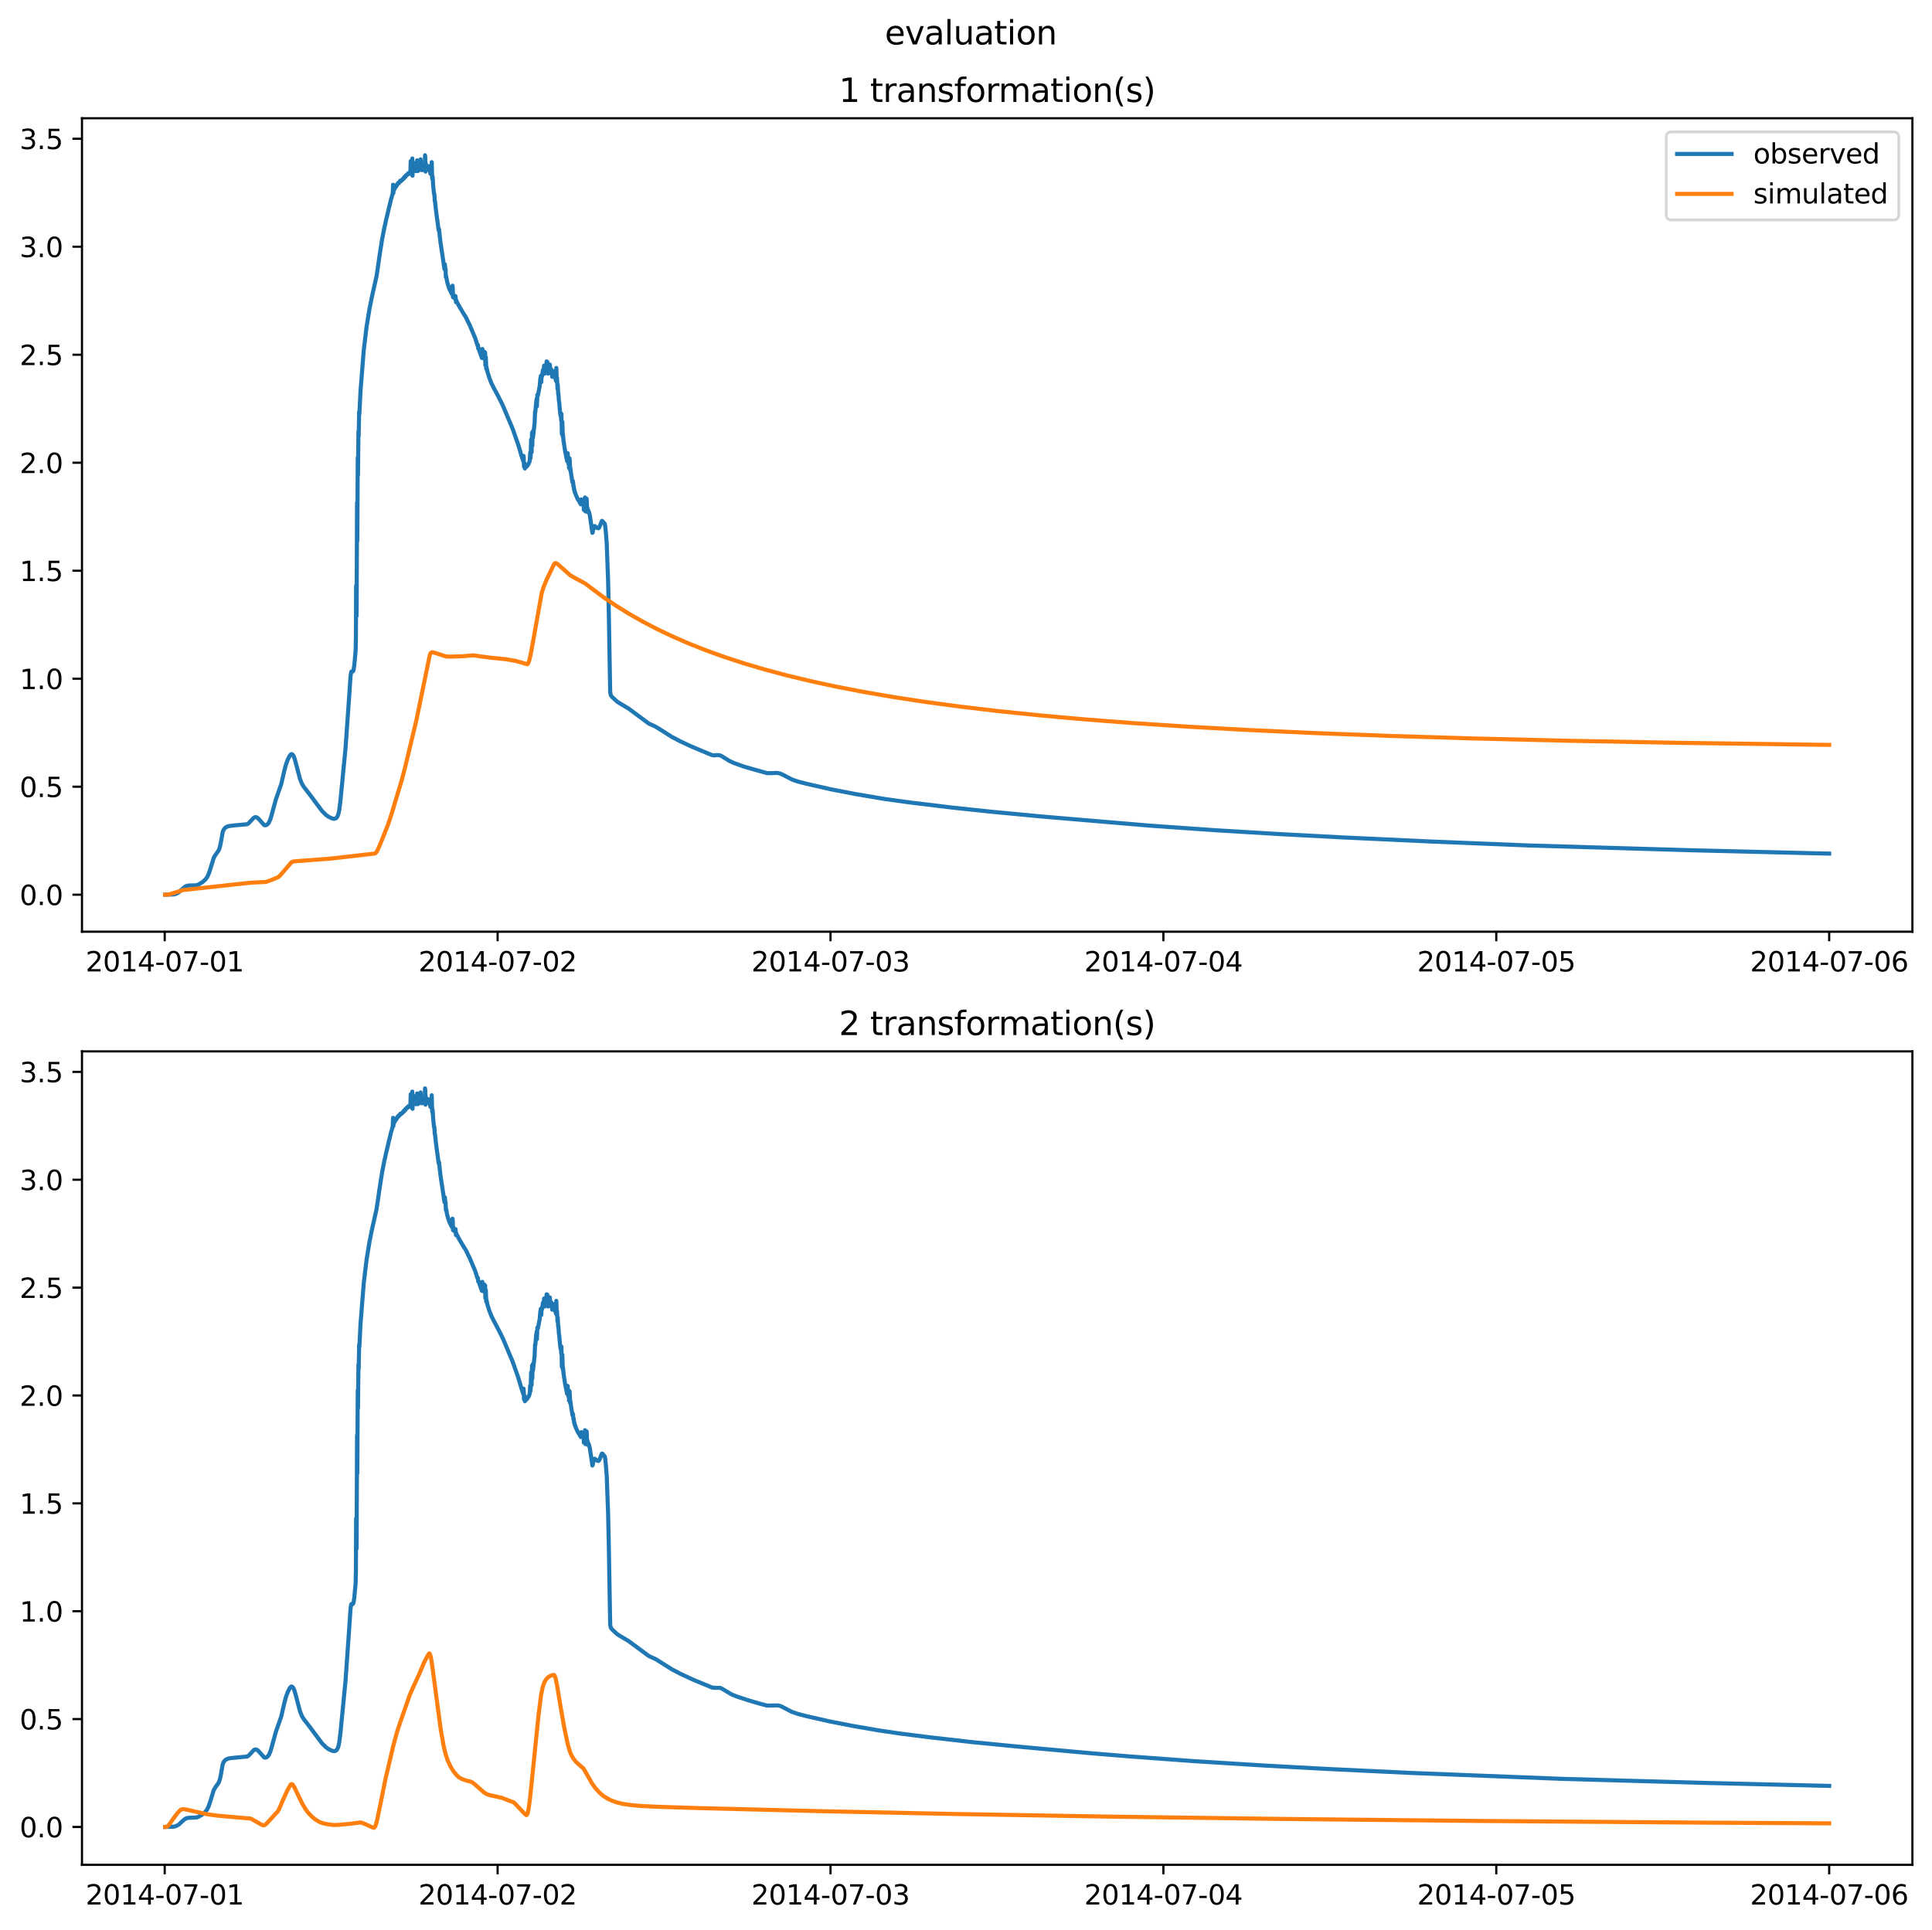 <?xml version="1.0" encoding="utf-8" standalone="no"?>
<!DOCTYPE svg PUBLIC "-//W3C//DTD SVG 1.1//EN"
  "http://www.w3.org/Graphics/SVG/1.1/DTD/svg11.dtd">
<svg xmlns:xlink="http://www.w3.org/1999/xlink" width="709.427pt" height="708.798pt" viewBox="0 0 709.427 708.798" xmlns="http://www.w3.org/2000/svg" version="1.1">
 <defs>
  <style type="text/css">*{stroke-linejoin: round; stroke-linecap: butt}</style>
 </defs>
 <g id="figure_1">
  <g id="patch_1">
   <path d="M 0 708.798 
L 709.427 708.798 
L 709.427 0 
L 0 0 
z
" style="fill: #ffffff"/>
  </g>
  <g id="axes_1">
   <g id="patch_2">
    <path d="M 30.103 342.2 
L 702.227 342.2 
L 702.227 43.44 
L 30.103 43.44 
z
" style="fill: #ffffff"/>
   </g>
   <g id="matplotlib.axis_1">
    <g id="xtick_1">
     <g id="line2d_1">
      <defs>
       <path id="me3ba4ab0ac" d="M 0 0 
L 0 3.5 
" style="stroke: #000000; stroke-width: 0.8"/>
      </defs>
      <g>
       <use xlink:href="#me3ba4ab0ac" x="60.484" y="342.2" style="stroke: #000000; stroke-width: 0.8"/>
      </g>
     </g>
     <g id="text_1">
      <!-- 2014-07-01 -->
      <g transform="translate(31.427 356.798) scale(0.1 -0.1)">
       <defs>
        <path id="DejaVuSans-32" d="M 1228 531 
L 3431 531 
L 3431 0 
L 469 0 
L 469 531 
Q 828 903 1448 1529 
Q 2069 2156 2228 2338 
Q 2531 2678 2651 2914 
Q 2772 3150 2772 3378 
Q 2772 3750 2511 3984 
Q 2250 4219 1831 4219 
Q 1534 4219 1204 4116 
Q 875 4013 500 3803 
L 500 4441 
Q 881 4594 1212 4672 
Q 1544 4750 1819 4750 
Q 2544 4750 2975 4387 
Q 3406 4025 3406 3419 
Q 3406 3131 3298 2873 
Q 3191 2616 2906 2266 
Q 2828 2175 2409 1742 
Q 1991 1309 1228 531 
z
" transform="scale(0.016)"/>
        <path id="DejaVuSans-30" d="M 2034 4250 
Q 1547 4250 1301 3770 
Q 1056 3291 1056 2328 
Q 1056 1369 1301 889 
Q 1547 409 2034 409 
Q 2525 409 2770 889 
Q 3016 1369 3016 2328 
Q 3016 3291 2770 3770 
Q 2525 4250 2034 4250 
z
M 2034 4750 
Q 2819 4750 3233 4129 
Q 3647 3509 3647 2328 
Q 3647 1150 3233 529 
Q 2819 -91 2034 -91 
Q 1250 -91 836 529 
Q 422 1150 422 2328 
Q 422 3509 836 4129 
Q 1250 4750 2034 4750 
z
" transform="scale(0.016)"/>
        <path id="DejaVuSans-31" d="M 794 531 
L 1825 531 
L 1825 4091 
L 703 3866 
L 703 4441 
L 1819 4666 
L 2450 4666 
L 2450 531 
L 3481 531 
L 3481 0 
L 794 0 
L 794 531 
z
" transform="scale(0.016)"/>
        <path id="DejaVuSans-34" d="M 2419 4116 
L 825 1625 
L 2419 1625 
L 2419 4116 
z
M 2253 4666 
L 3047 4666 
L 3047 1625 
L 3713 1625 
L 3713 1100 
L 3047 1100 
L 3047 0 
L 2419 0 
L 2419 1100 
L 313 1100 
L 313 1709 
L 2253 4666 
z
" transform="scale(0.016)"/>
        <path id="DejaVuSans-2d" d="M 313 2009 
L 1997 2009 
L 1997 1497 
L 313 1497 
L 313 2009 
z
" transform="scale(0.016)"/>
        <path id="DejaVuSans-37" d="M 525 4666 
L 3525 4666 
L 3525 4397 
L 1831 0 
L 1172 0 
L 2766 4134 
L 525 4134 
L 525 4666 
z
" transform="scale(0.016)"/>
       </defs>
       <use xlink:href="#DejaVuSans-32"/>
       <use xlink:href="#DejaVuSans-30" x="63.623"/>
       <use xlink:href="#DejaVuSans-31" x="127.246"/>
       <use xlink:href="#DejaVuSans-34" x="190.869"/>
       <use xlink:href="#DejaVuSans-2d" x="254.492"/>
       <use xlink:href="#DejaVuSans-30" x="290.576"/>
       <use xlink:href="#DejaVuSans-37" x="354.199"/>
       <use xlink:href="#DejaVuSans-2d" x="417.822"/>
       <use xlink:href="#DejaVuSans-30" x="453.906"/>
       <use xlink:href="#DejaVuSans-31" x="517.529"/>
      </g>
     </g>
    </g>
    <g id="xtick_2">
     <g id="line2d_2">
      <g>
       <use xlink:href="#me3ba4ab0ac" x="182.723" y="342.2" style="stroke: #000000; stroke-width: 0.8"/>
      </g>
     </g>
     <g id="text_2">
      <!-- 2014-07-02 -->
      <g transform="translate(153.665 356.798) scale(0.1 -0.1)">
       <use xlink:href="#DejaVuSans-32"/>
       <use xlink:href="#DejaVuSans-30" x="63.623"/>
       <use xlink:href="#DejaVuSans-31" x="127.246"/>
       <use xlink:href="#DejaVuSans-34" x="190.869"/>
       <use xlink:href="#DejaVuSans-2d" x="254.492"/>
       <use xlink:href="#DejaVuSans-30" x="290.576"/>
       <use xlink:href="#DejaVuSans-37" x="354.199"/>
       <use xlink:href="#DejaVuSans-2d" x="417.822"/>
       <use xlink:href="#DejaVuSans-30" x="453.906"/>
       <use xlink:href="#DejaVuSans-32" x="517.529"/>
      </g>
     </g>
    </g>
    <g id="xtick_3">
     <g id="line2d_3">
      <g>
       <use xlink:href="#me3ba4ab0ac" x="304.961" y="342.2" style="stroke: #000000; stroke-width: 0.8"/>
      </g>
     </g>
     <g id="text_3">
      <!-- 2014-07-03 -->
      <g transform="translate(275.903 356.798) scale(0.1 -0.1)">
       <defs>
        <path id="DejaVuSans-33" d="M 2597 2516 
Q 3050 2419 3304 2112 
Q 3559 1806 3559 1356 
Q 3559 666 3084 287 
Q 2609 -91 1734 -91 
Q 1441 -91 1130 -33 
Q 819 25 488 141 
L 488 750 
Q 750 597 1062 519 
Q 1375 441 1716 441 
Q 2309 441 2620 675 
Q 2931 909 2931 1356 
Q 2931 1769 2642 2001 
Q 2353 2234 1838 2234 
L 1294 2234 
L 1294 2753 
L 1863 2753 
Q 2328 2753 2575 2939 
Q 2822 3125 2822 3475 
Q 2822 3834 2567 4026 
Q 2313 4219 1838 4219 
Q 1578 4219 1281 4162 
Q 984 4106 628 3988 
L 628 4550 
Q 988 4650 1302 4700 
Q 1616 4750 1894 4750 
Q 2613 4750 3031 4423 
Q 3450 4097 3450 3541 
Q 3450 3153 3228 2886 
Q 3006 2619 2597 2516 
z
" transform="scale(0.016)"/>
       </defs>
       <use xlink:href="#DejaVuSans-32"/>
       <use xlink:href="#DejaVuSans-30" x="63.623"/>
       <use xlink:href="#DejaVuSans-31" x="127.246"/>
       <use xlink:href="#DejaVuSans-34" x="190.869"/>
       <use xlink:href="#DejaVuSans-2d" x="254.492"/>
       <use xlink:href="#DejaVuSans-30" x="290.576"/>
       <use xlink:href="#DejaVuSans-37" x="354.199"/>
       <use xlink:href="#DejaVuSans-2d" x="417.822"/>
       <use xlink:href="#DejaVuSans-30" x="453.906"/>
       <use xlink:href="#DejaVuSans-33" x="517.529"/>
      </g>
     </g>
    </g>
    <g id="xtick_4">
     <g id="line2d_4">
      <g>
       <use xlink:href="#me3ba4ab0ac" x="427.199" y="342.2" style="stroke: #000000; stroke-width: 0.8"/>
      </g>
     </g>
     <g id="text_4">
      <!-- 2014-07-04 -->
      <g transform="translate(398.141 356.798) scale(0.1 -0.1)">
       <use xlink:href="#DejaVuSans-32"/>
       <use xlink:href="#DejaVuSans-30" x="63.623"/>
       <use xlink:href="#DejaVuSans-31" x="127.246"/>
       <use xlink:href="#DejaVuSans-34" x="190.869"/>
       <use xlink:href="#DejaVuSans-2d" x="254.492"/>
       <use xlink:href="#DejaVuSans-30" x="290.576"/>
       <use xlink:href="#DejaVuSans-37" x="354.199"/>
       <use xlink:href="#DejaVuSans-2d" x="417.822"/>
       <use xlink:href="#DejaVuSans-30" x="453.906"/>
       <use xlink:href="#DejaVuSans-34" x="517.529"/>
      </g>
     </g>
    </g>
    <g id="xtick_5">
     <g id="line2d_5">
      <g>
       <use xlink:href="#me3ba4ab0ac" x="549.437" y="342.2" style="stroke: #000000; stroke-width: 0.8"/>
      </g>
     </g>
     <g id="text_5">
      <!-- 2014-07-05 -->
      <g transform="translate(520.38 356.798) scale(0.1 -0.1)">
       <defs>
        <path id="DejaVuSans-35" d="M 691 4666 
L 3169 4666 
L 3169 4134 
L 1269 4134 
L 1269 2991 
Q 1406 3038 1543 3061 
Q 1681 3084 1819 3084 
Q 2600 3084 3056 2656 
Q 3513 2228 3513 1497 
Q 3513 744 3044 326 
Q 2575 -91 1722 -91 
Q 1428 -91 1123 -41 
Q 819 9 494 109 
L 494 744 
Q 775 591 1075 516 
Q 1375 441 1709 441 
Q 2250 441 2565 725 
Q 2881 1009 2881 1497 
Q 2881 1984 2565 2268 
Q 2250 2553 1709 2553 
Q 1456 2553 1204 2497 
Q 953 2441 691 2322 
L 691 4666 
z
" transform="scale(0.016)"/>
       </defs>
       <use xlink:href="#DejaVuSans-32"/>
       <use xlink:href="#DejaVuSans-30" x="63.623"/>
       <use xlink:href="#DejaVuSans-31" x="127.246"/>
       <use xlink:href="#DejaVuSans-34" x="190.869"/>
       <use xlink:href="#DejaVuSans-2d" x="254.492"/>
       <use xlink:href="#DejaVuSans-30" x="290.576"/>
       <use xlink:href="#DejaVuSans-37" x="354.199"/>
       <use xlink:href="#DejaVuSans-2d" x="417.822"/>
       <use xlink:href="#DejaVuSans-30" x="453.906"/>
       <use xlink:href="#DejaVuSans-35" x="517.529"/>
      </g>
     </g>
    </g>
    <g id="xtick_6">
     <g id="line2d_6">
      <g>
       <use xlink:href="#me3ba4ab0ac" x="671.676" y="342.2" style="stroke: #000000; stroke-width: 0.8"/>
      </g>
     </g>
     <g id="text_6">
      <!-- 2014-07-06 -->
      <g transform="translate(642.618 356.798) scale(0.1 -0.1)">
       <defs>
        <path id="DejaVuSans-36" d="M 2113 2584 
Q 1688 2584 1439 2293 
Q 1191 2003 1191 1497 
Q 1191 994 1439 701 
Q 1688 409 2113 409 
Q 2538 409 2786 701 
Q 3034 994 3034 1497 
Q 3034 2003 2786 2293 
Q 2538 2584 2113 2584 
z
M 3366 4563 
L 3366 3988 
Q 3128 4100 2886 4159 
Q 2644 4219 2406 4219 
Q 1781 4219 1451 3797 
Q 1122 3375 1075 2522 
Q 1259 2794 1537 2939 
Q 1816 3084 2150 3084 
Q 2853 3084 3261 2657 
Q 3669 2231 3669 1497 
Q 3669 778 3244 343 
Q 2819 -91 2113 -91 
Q 1303 -91 875 529 
Q 447 1150 447 2328 
Q 447 3434 972 4092 
Q 1497 4750 2381 4750 
Q 2619 4750 2861 4703 
Q 3103 4656 3366 4563 
z
" transform="scale(0.016)"/>
       </defs>
       <use xlink:href="#DejaVuSans-32"/>
       <use xlink:href="#DejaVuSans-30" x="63.623"/>
       <use xlink:href="#DejaVuSans-31" x="127.246"/>
       <use xlink:href="#DejaVuSans-34" x="190.869"/>
       <use xlink:href="#DejaVuSans-2d" x="254.492"/>
       <use xlink:href="#DejaVuSans-30" x="290.576"/>
       <use xlink:href="#DejaVuSans-37" x="354.199"/>
       <use xlink:href="#DejaVuSans-2d" x="417.822"/>
       <use xlink:href="#DejaVuSans-30" x="453.906"/>
       <use xlink:href="#DejaVuSans-36" x="517.529"/>
      </g>
     </g>
    </g>
   </g>
   <g id="matplotlib.axis_2">
    <g id="ytick_1">
     <g id="line2d_7">
      <defs>
       <path id="m8e09a7ca0f" d="M 0 0 
L -3.5 0 
" style="stroke: #000000; stroke-width: 0.8"/>
      </defs>
      <g>
       <use xlink:href="#m8e09a7ca0f" x="30.103" y="328.612" style="stroke: #000000; stroke-width: 0.8"/>
      </g>
     </g>
     <g id="text_7">
      <!-- 0.0 -->
      <g transform="translate(7.2 332.411) scale(0.1 -0.1)">
       <defs>
        <path id="DejaVuSans-2e" d="M 684 794 
L 1344 794 
L 1344 0 
L 684 0 
L 684 794 
z
" transform="scale(0.016)"/>
       </defs>
       <use xlink:href="#DejaVuSans-30"/>
       <use xlink:href="#DejaVuSans-2e" x="63.623"/>
       <use xlink:href="#DejaVuSans-30" x="95.41"/>
      </g>
     </g>
    </g>
    <g id="ytick_2">
     <g id="line2d_8">
      <g>
       <use xlink:href="#m8e09a7ca0f" x="30.103" y="288.947" style="stroke: #000000; stroke-width: 0.8"/>
      </g>
     </g>
     <g id="text_8">
      <!-- 0.5 -->
      <g transform="translate(7.2 292.746) scale(0.1 -0.1)">
       <use xlink:href="#DejaVuSans-30"/>
       <use xlink:href="#DejaVuSans-2e" x="63.623"/>
       <use xlink:href="#DejaVuSans-35" x="95.41"/>
      </g>
     </g>
    </g>
    <g id="ytick_3">
     <g id="line2d_9">
      <g>
       <use xlink:href="#m8e09a7ca0f" x="30.103" y="249.282" style="stroke: #000000; stroke-width: 0.8"/>
      </g>
     </g>
     <g id="text_9">
      <!-- 1.0 -->
      <g transform="translate(7.2 253.081) scale(0.1 -0.1)">
       <use xlink:href="#DejaVuSans-31"/>
       <use xlink:href="#DejaVuSans-2e" x="63.623"/>
       <use xlink:href="#DejaVuSans-30" x="95.41"/>
      </g>
     </g>
    </g>
    <g id="ytick_4">
     <g id="line2d_10">
      <g>
       <use xlink:href="#m8e09a7ca0f" x="30.103" y="209.617" style="stroke: #000000; stroke-width: 0.8"/>
      </g>
     </g>
     <g id="text_10">
      <!-- 1.5 -->
      <g transform="translate(7.2 213.417) scale(0.1 -0.1)">
       <use xlink:href="#DejaVuSans-31"/>
       <use xlink:href="#DejaVuSans-2e" x="63.623"/>
       <use xlink:href="#DejaVuSans-35" x="95.41"/>
      </g>
     </g>
    </g>
    <g id="ytick_5">
     <g id="line2d_11">
      <g>
       <use xlink:href="#m8e09a7ca0f" x="30.103" y="169.952" style="stroke: #000000; stroke-width: 0.8"/>
      </g>
     </g>
     <g id="text_11">
      <!-- 2.0 -->
      <g transform="translate(7.2 173.752) scale(0.1 -0.1)">
       <use xlink:href="#DejaVuSans-32"/>
       <use xlink:href="#DejaVuSans-2e" x="63.623"/>
       <use xlink:href="#DejaVuSans-30" x="95.41"/>
      </g>
     </g>
    </g>
    <g id="ytick_6">
     <g id="line2d_12">
      <g>
       <use xlink:href="#m8e09a7ca0f" x="30.103" y="130.288" style="stroke: #000000; stroke-width: 0.8"/>
      </g>
     </g>
     <g id="text_12">
      <!-- 2.5 -->
      <g transform="translate(7.2 134.087) scale(0.1 -0.1)">
       <use xlink:href="#DejaVuSans-32"/>
       <use xlink:href="#DejaVuSans-2e" x="63.623"/>
       <use xlink:href="#DejaVuSans-35" x="95.41"/>
      </g>
     </g>
    </g>
    <g id="ytick_7">
     <g id="line2d_13">
      <g>
       <use xlink:href="#m8e09a7ca0f" x="30.103" y="90.623" style="stroke: #000000; stroke-width: 0.8"/>
      </g>
     </g>
     <g id="text_13">
      <!-- 3.0 -->
      <g transform="translate(7.2 94.422) scale(0.1 -0.1)">
       <use xlink:href="#DejaVuSans-33"/>
       <use xlink:href="#DejaVuSans-2e" x="63.623"/>
       <use xlink:href="#DejaVuSans-30" x="95.41"/>
      </g>
     </g>
    </g>
    <g id="ytick_8">
     <g id="line2d_14">
      <g>
       <use xlink:href="#m8e09a7ca0f" x="30.103" y="50.958" style="stroke: #000000; stroke-width: 0.8"/>
      </g>
     </g>
     <g id="text_14">
      <!-- 3.5 -->
      <g transform="translate(7.2 54.757) scale(0.1 -0.1)">
       <use xlink:href="#DejaVuSans-33"/>
       <use xlink:href="#DejaVuSans-2e" x="63.623"/>
       <use xlink:href="#DejaVuSans-35" x="95.41"/>
      </g>
     </g>
    </g>
   </g>
   <g id="line2d_15">
    <path d="M 60.654 328.612 
L 63.795 328.51 
L 64.729 328.255 
L 65.663 327.719 
L 66.936 326.527 
L 68.039 325.597 
L 68.719 325.327 
L 69.567 325.236 
L 72.199 325.128 
L 73.133 324.746 
L 74.321 324.003 
L 75.34 323.119 
L 76.019 322.23 
L 76.613 321.008 
L 77.207 319.238 
L 78.481 315.093 
L 79.075 314.052 
L 80.348 312.258 
L 80.773 310.972 
L 81.197 308.881 
L 81.791 305.531 
L 82.216 304.596 
L 82.725 304.011 
L 83.319 303.64 
L 84.253 303.365 
L 85.951 303.168 
L 90.789 302.717 
L 91.384 302.29 
L 92.232 301.364 
L 93.251 300.289 
L 93.76 300.108 
L 94.185 300.177 
L 94.694 300.49 
L 95.373 301.202 
L 96.986 303.03 
L 97.411 303.147 
L 97.835 303.029 
L 98.344 302.628 
L 98.684 302.199 
L 99.278 300.887 
L 99.703 299.461 
L 101.315 293.573 
L 103.268 288.006 
L 104.286 283.552 
L 104.966 280.917 
L 105.645 279.043 
L 106.409 277.536 
L 106.833 277.019 
L 107.088 276.964 
L 107.427 277.146 
L 107.767 277.597 
L 108.191 278.648 
L 108.786 280.863 
L 110.144 286.036 
L 110.823 287.747 
L 111.502 288.923 
L 112.69 290.441 
L 114.388 292.676 
L 118.208 297.818 
L 119.651 299.265 
L 120.67 299.995 
L 121.943 300.598 
L 122.622 300.733 
L 123.132 300.649 
L 123.556 300.372 
L 123.896 299.901 
L 124.235 299.038 
L 124.575 297.494 
L 124.999 294.156 
L 126.867 274.937 
L 128.31 254.428 
L 128.734 248.171 
L 128.989 246.73 
L 129.159 246.574 
L 129.498 246.655 
L 129.668 246.511 
L 129.838 246.032 
L 130.092 244.337 
L 130.517 239.764 
L 130.602 238.465 
L 130.687 234.184 
L 130.771 215.086 
L 130.856 215.993 
L 130.941 226.251 
L 131.111 184.572 
L 131.196 198.646 
L 131.366 168.051 
L 131.451 174.549 
L 131.62 158.524 
L 131.705 160.176 
L 131.875 151.301 
L 131.96 152.093 
L 132.384 143.564 
L 133.573 128.599 
L 134.591 120.103 
L 135.695 113.348 
L 136.629 108.71 
L 138.242 101.559 
L 138.836 97.613 
L 139.26 94.652 
L 139.685 91.853 
L 140.279 88.07 
L 140.788 85.449 
L 141.213 83.234 
L 141.382 82.662 
L 141.722 80.982 
L 142.401 78.183 
L 142.91 75.87 
L 142.995 75.76 
L 143.25 74.566 
L 143.674 72.859 
L 143.844 72.376 
L 144.099 71.356 
L 144.184 71.24 
L 144.353 67.843 
L 144.438 70.919 
L 144.523 70.01 
L 144.608 69.596 
L 144.693 69.697 
L 144.778 69.331 
L 144.863 69.478 
L 145.117 68.74 
L 145.202 68.834 
L 145.372 68.496 
L 145.457 68.536 
L 145.542 68.024 
L 145.627 68.245 
L 145.966 67.465 
L 146.051 67.629 
L 146.136 67.257 
L 146.221 67.459 
L 146.306 67.079 
L 146.391 67.34 
L 146.815 66.642 
L 146.9 66.761 
L 146.985 66.336 
L 147.07 66.628 
L 147.24 66.363 
L 147.325 66.457 
L 147.494 66.18 
L 147.749 66.055 
L 147.919 65.697 
L 148.004 65.838 
L 148.089 65.492 
L 148.173 65.584 
L 148.258 65.571 
L 148.343 65.175 
L 148.428 65.427 
L 148.598 65.078 
L 148.768 64.78 
L 148.852 64.973 
L 148.937 64.539 
L 149.022 64.686 
L 149.277 64.209 
L 149.362 64.353 
L 149.701 63.88 
L 149.786 64.028 
L 149.871 63.61 
L 149.956 63.986 
L 150.041 63.735 
L 150.126 63.774 
L 150.465 63.49 
L 150.55 63.658 
L 150.635 63.344 
L 150.72 62.403 
L 150.805 59.176 
L 150.89 63.827 
L 150.975 63.342 
L 151.06 62.316 
L 151.144 63.031 
L 151.229 62.72 
L 151.399 58.198 
L 151.484 64.535 
L 151.569 61.464 
L 151.654 62.176 
L 151.824 62.707 
L 151.993 62.808 
L 152.078 62.734 
L 152.163 62.809 
L 152.248 59.91 
L 152.588 62.792 
L 152.672 62.073 
L 152.757 62.694 
L 152.842 62.407 
L 152.927 62.846 
L 153.012 62.656 
L 153.097 62.769 
L 153.182 58.885 
L 153.352 62.476 
L 153.436 61.725 
L 153.521 62.788 
L 153.606 61.194 
L 153.691 61.945 
L 153.776 61.24 
L 153.946 62.276 
L 154.031 62.091 
L 154.2 62.268 
L 154.37 62.318 
L 154.455 58.516 
L 154.625 62.412 
L 154.795 61.271 
L 154.88 61.182 
L 154.964 62.497 
L 155.049 61.665 
L 155.134 62.131 
L 155.219 62.088 
L 155.304 62.117 
L 155.389 62.395 
L 155.474 61.985 
L 155.559 62.318 
L 155.644 62.205 
L 155.813 62.193 
L 155.983 62.22 
L 156.068 57.02 
L 156.153 57.61 
L 156.238 63.026 
L 156.323 59.933 
L 156.492 61.713 
L 156.577 61.498 
L 156.917 62.106 
L 157.002 62.195 
L 157.087 62.084 
L 157.256 62.149 
L 157.341 61.008 
L 157.511 62.325 
L 157.596 62.057 
L 157.681 62.648 
L 157.766 62.536 
L 158.105 63.88 
L 158.275 62.024 
L 158.445 63.105 
L 158.53 59.553 
L 158.699 65.658 
L 158.784 64.756 
L 158.869 64.96 
L 159.039 67.902 
L 159.379 71.29 
L 159.463 71.127 
L 159.548 71.851 
L 159.633 73.793 
L 159.718 73.786 
L 160.058 77.003 
L 161.076 84.605 
L 161.161 84.049 
L 161.246 84.483 
L 161.671 88.418 
L 162.095 91.41 
L 162.435 93.567 
L 163.199 98.804 
L 163.283 98.699 
L 163.368 97.093 
L 163.453 99.257 
L 163.538 98.551 
L 163.623 98.87 
L 163.708 101.718 
L 163.793 101.252 
L 164.217 103.596 
L 164.387 104.19 
L 164.642 105.024 
L 165.066 106.296 
L 165.236 106.634 
L 165.321 106.687 
L 165.575 107.318 
L 165.745 107.609 
L 165.915 107.958 
L 166 108.022 
L 166.085 107.27 
L 166.17 104.937 
L 166.254 106.028 
L 166.339 109.183 
L 166.424 108.021 
L 166.764 109.07 
L 167.188 109.964 
L 167.273 108.782 
L 167.443 110.983 
L 167.528 110.242 
L 167.867 111.264 
L 167.952 111.194 
L 168.462 112.235 
L 168.546 112.261 
L 168.886 112.984 
L 169.226 113.494 
L 169.905 114.669 
L 171.093 116.579 
L 171.433 117.227 
L 171.772 118.035 
L 172.366 119.143 
L 174.489 124.176 
L 174.998 125.8 
L 175.422 127.062 
L 175.507 126.74 
L 175.592 128.022 
L 175.677 127.927 
L 175.762 127.903 
L 175.932 128.6 
L 176.95 131.494 
L 177.035 131.113 
L 177.12 128.166 
L 177.375 131.416 
L 177.46 129.326 
L 177.629 131.672 
L 177.714 129.59 
L 177.799 131.078 
L 177.884 129.192 
L 177.969 130.727 
L 178.139 129.509 
L 178.224 134.145 
L 178.309 133.072 
L 178.393 131.19 
L 178.563 135.515 
L 178.648 134.843 
L 178.988 136.586 
L 179.752 138.97 
L 180.516 140.899 
L 181.364 142.575 
L 183.062 145.765 
L 183.317 146.295 
L 183.911 147.447 
L 184.76 149.221 
L 188.24 157.491 
L 190.363 163.549 
L 191.466 167.33 
L 192.145 169.341 
L 192.23 167.42 
L 192.315 168.222 
L 192.4 171.35 
L 192.485 170.543 
L 192.57 170.076 
L 192.655 170.209 
L 192.739 172.067 
L 192.824 171.797 
L 192.909 170.692 
L 193.079 171.633 
L 193.164 171.312 
L 193.249 171.485 
L 193.334 171.392 
L 193.419 171.129 
L 193.588 171.193 
L 193.758 170.689 
L 193.843 170.74 
L 193.928 170.65 
L 194.183 170.143 
L 194.267 170.034 
L 194.522 169.213 
L 194.692 166.257 
L 194.777 168.356 
L 194.862 167.487 
L 195.031 161.435 
L 195.201 166.146 
L 195.371 158.965 
L 195.456 163.72 
L 195.626 158.44 
L 195.71 160.764 
L 196.22 156.153 
L 196.305 155.435 
L 196.474 151.185 
L 196.559 151.463 
L 196.899 147.597 
L 197.069 146.449 
L 197.154 149.245 
L 197.323 144.964 
L 197.408 145.514 
L 197.493 145.341 
L 197.748 144.062 
L 198.172 141.848 
L 198.427 138.891 
L 198.512 139.951 
L 198.597 138.031 
L 198.766 140.346 
L 198.851 137.884 
L 198.936 138.022 
L 199.021 138.265 
L 199.361 135.872 
L 199.446 136.951 
L 199.7 135.632 
L 199.785 134.276 
L 199.955 137.25 
L 200.04 135.067 
L 200.125 135.529 
L 200.21 135.891 
L 200.294 135.512 
L 200.379 135.796 
L 200.549 135.696 
L 200.719 132.741 
L 200.889 134.787 
L 200.974 132.903 
L 201.143 134.439 
L 201.228 137.209 
L 201.398 134.235 
L 201.568 136.564 
L 201.907 133.888 
L 202.077 136.418 
L 202.162 135.628 
L 202.332 137.223 
L 202.417 135.647 
L 202.502 136.861 
L 202.586 136.098 
L 202.671 136.369 
L 202.756 138.39 
L 202.926 136.852 
L 203.096 136.921 
L 203.181 137.722 
L 203.265 137.562 
L 203.435 136.358 
L 203.52 138.406 
L 203.605 138.294 
L 203.69 138.079 
L 203.86 138.982 
L 204.029 137.484 
L 204.114 139.798 
L 204.199 139.082 
L 204.284 135.141 
L 204.454 140.388 
L 204.539 138.879 
L 204.709 142.688 
L 204.793 141.227 
L 204.963 144.751 
L 205.048 144.367 
L 205.218 147.188 
L 205.303 147.51 
L 205.642 151.175 
L 205.812 152.724 
L 205.897 151.731 
L 205.982 152.106 
L 206.067 154.45 
L 206.152 152.01 
L 206.321 159.434 
L 206.491 154.934 
L 206.661 160.385 
L 206.746 159.704 
L 206.916 161.82 
L 207.085 162.908 
L 207.51 165.739 
L 208.274 169.453 
L 208.444 166.438 
L 208.698 169.786 
L 208.783 170.48 
L 208.868 168.269 
L 208.953 171.868 
L 209.038 171.727 
L 209.123 168.327 
L 209.208 169.033 
L 209.377 172.755 
L 209.462 172.138 
L 209.802 174.727 
L 210.226 177.225 
L 210.311 176.621 
L 210.396 176.744 
L 210.566 178.706 
L 210.651 178.463 
L 210.82 180.022 
L 210.905 179.823 
L 211.075 180.905 
L 211.16 180.848 
L 211.415 181.658 
L 212.179 183.449 
L 212.264 183.424 
L 213.282 185.244 
L 213.452 183.413 
L 213.537 183.599 
L 213.622 183.848 
L 213.707 183.694 
L 213.876 183.965 
L 213.961 183.943 
L 214.046 184.073 
L 214.131 184.009 
L 214.216 183.688 
L 214.301 184.256 
L 214.386 187.288 
L 214.471 186.555 
L 214.556 183.659 
L 214.725 186.326 
L 214.81 182.71 
L 214.895 183.465 
L 214.98 187.849 
L 215.065 187.13 
L 215.15 185.389 
L 215.32 186.452 
L 215.404 183.161 
L 215.489 184.529 
L 215.574 187.807 
L 215.659 186.399 
L 215.744 186.824 
L 215.829 188.109 
L 215.999 187.414 
L 216.168 188 
L 216.253 187.982 
L 216.593 189.35 
L 217.527 195.71 
L 217.612 195.577 
L 218.121 193.295 
L 218.375 193.207 
L 218.715 193.475 
L 219.224 193.887 
L 219.734 194.034 
L 219.988 193.822 
L 220.328 193.059 
L 221.007 191.328 
L 221.177 191.327 
L 221.856 192.165 
L 222.026 192.287 
L 222.195 192.957 
L 222.45 195.254 
L 222.79 199.587 
L 223.299 213.392 
L 223.554 225.118 
L 224.063 254.332 
L 224.318 255.398 
L 224.827 256.05 
L 226.61 257.694 
L 227.628 258.354 
L 230.769 260.216 
L 238.239 265.75 
L 239.343 266.256 
L 240.871 266.969 
L 242.908 268.24 
L 246.728 270.663 
L 249.784 272.262 
L 253.859 274.171 
L 261.414 277.327 
L 262.178 277.443 
L 263.366 277.33 
L 264.13 277.365 
L 264.894 277.643 
L 265.997 278.338 
L 267.865 279.496 
L 269.563 280.267 
L 273.383 281.618 
L 276.269 282.448 
L 281.702 283.967 
L 282.89 283.963 
L 285.437 283.877 
L 286.455 284.103 
L 287.559 284.604 
L 290.954 286.356 
L 292.992 287.05 
L 296.133 287.864 
L 305.3 289.941 
L 314.468 291.703 
L 324.91 293.463 
L 334.077 294.734 
L 349.867 296.639 
L 363.533 298.084 
L 382.718 299.906 
L 422.53 303.272 
L 447.063 304.985 
L 470.662 306.394 
L 492.817 307.56 
L 525.414 309.075 
L 561.576 310.535 
L 622.271 312.317 
L 666.498 313.398 
L 671.676 313.513 
L 671.676 313.513 
" clip-path="url(#p3c8d27a327)" style="fill: none; stroke: #1f77b4; stroke-width: 1.5; stroke-linecap: square"/>
   </g>
   <g id="line2d_16">
    <path d="M 60.654 328.612 
L 61.843 328.548 
L 63.116 328.187 
L 67.275 326.89 
L 71.774 326.412 
L 91.129 324.289 
L 92.996 324.158 
L 97.665 323.918 
L 99.278 323.366 
L 102.164 322.16 
L 102.928 321.466 
L 104.541 319.593 
L 107.088 316.638 
L 107.682 316.422 
L 108.955 316.286 
L 121.264 315.359 
L 127.291 314.676 
L 136.629 313.608 
L 137.732 313.462 
L 138.157 313.058 
L 138.666 312.212 
L 139.6 310.116 
L 142.571 302.62 
L 143.674 299.301 
L 147.494 286.619 
L 148.683 282.121 
L 152.927 264.382 
L 154.455 256.963 
L 157.851 240.435 
L 158.19 239.796 
L 158.53 239.576 
L 159.039 239.583 
L 160.227 239.952 
L 163.793 241.109 
L 165.236 241.168 
L 169.226 241.065 
L 173.979 240.701 
L 176.781 241.131 
L 180.006 241.544 
L 185.694 242.113 
L 189.344 242.75 
L 193.673 243.977 
L 193.928 243.667 
L 194.267 242.814 
L 194.777 240.748 
L 195.71 235.725 
L 198.936 217.718 
L 199.615 215.561 
L 200.719 212.919 
L 203.35 207.383 
L 203.775 206.847 
L 204.114 206.802 
L 204.539 207.018 
L 205.557 207.89 
L 209.462 211.338 
L 210.82 212.117 
L 214.895 214.323 
L 221.516 219.304 
L 226.1 222.409 
L 230.939 225.416 
L 236.032 228.315 
L 241.38 231.101 
L 246.983 233.769 
L 252.925 236.353 
L 259.291 238.875 
L 265.997 241.291 
L 273.128 243.622 
L 280.768 245.884 
L 288.917 248.062 
L 297.661 250.165 
L 306.998 252.182 
L 317.1 254.133 
L 327.965 256.002 
L 339.68 257.79 
L 352.413 259.506 
L 366.25 261.143 
L 381.36 262.703 
L 397.828 264.177 
L 415.909 265.569 
L 435.858 266.878 
L 457.929 268.099 
L 482.546 269.235 
L 510.134 270.28 
L 541.288 271.233 
L 576.771 272.09 
L 617.687 272.85 
L 665.564 273.51 
L 671.676 273.58 
L 671.676 273.58 
" clip-path="url(#p3c8d27a327)" style="fill: none; stroke: #ff7f0e; stroke-width: 1.5; stroke-linecap: square"/>
   </g>
   <g id="patch_3">
    <path d="M 30.103 342.2 
L 30.103 43.44 
" style="fill: none; stroke: #000000; stroke-width: 0.8; stroke-linejoin: miter; stroke-linecap: square"/>
   </g>
   <g id="patch_4">
    <path d="M 702.227 342.2 
L 702.227 43.44 
" style="fill: none; stroke: #000000; stroke-width: 0.8; stroke-linejoin: miter; stroke-linecap: square"/>
   </g>
   <g id="patch_5">
    <path d="M 30.103 342.2 
L 702.227 342.2 
" style="fill: none; stroke: #000000; stroke-width: 0.8; stroke-linejoin: miter; stroke-linecap: square"/>
   </g>
   <g id="patch_6">
    <path d="M 30.103 43.44 
L 702.227 43.44 
" style="fill: none; stroke: #000000; stroke-width: 0.8; stroke-linejoin: miter; stroke-linecap: square"/>
   </g>
   <g id="text_15">
    <!-- 1 transformation(s) -->
    <g transform="translate(308.05 37.44) scale(0.12 -0.12)">
     <defs>
      <path id="DejaVuSans-20" transform="scale(0.016)"/>
      <path id="DejaVuSans-74" d="M 1172 4494 
L 1172 3500 
L 2356 3500 
L 2356 3053 
L 1172 3053 
L 1172 1153 
Q 1172 725 1289 603 
Q 1406 481 1766 481 
L 2356 481 
L 2356 0 
L 1766 0 
Q 1100 0 847 248 
Q 594 497 594 1153 
L 594 3053 
L 172 3053 
L 172 3500 
L 594 3500 
L 594 4494 
L 1172 4494 
z
" transform="scale(0.016)"/>
      <path id="DejaVuSans-72" d="M 2631 2963 
Q 2534 3019 2420 3045 
Q 2306 3072 2169 3072 
Q 1681 3072 1420 2755 
Q 1159 2438 1159 1844 
L 1159 0 
L 581 0 
L 581 3500 
L 1159 3500 
L 1159 2956 
Q 1341 3275 1631 3429 
Q 1922 3584 2338 3584 
Q 2397 3584 2469 3576 
Q 2541 3569 2628 3553 
L 2631 2963 
z
" transform="scale(0.016)"/>
      <path id="DejaVuSans-61" d="M 2194 1759 
Q 1497 1759 1228 1600 
Q 959 1441 959 1056 
Q 959 750 1161 570 
Q 1363 391 1709 391 
Q 2188 391 2477 730 
Q 2766 1069 2766 1631 
L 2766 1759 
L 2194 1759 
z
M 3341 1997 
L 3341 0 
L 2766 0 
L 2766 531 
Q 2569 213 2275 61 
Q 1981 -91 1556 -91 
Q 1019 -91 701 211 
Q 384 513 384 1019 
Q 384 1609 779 1909 
Q 1175 2209 1959 2209 
L 2766 2209 
L 2766 2266 
Q 2766 2663 2505 2880 
Q 2244 3097 1772 3097 
Q 1472 3097 1187 3025 
Q 903 2953 641 2809 
L 641 3341 
Q 956 3463 1253 3523 
Q 1550 3584 1831 3584 
Q 2591 3584 2966 3190 
Q 3341 2797 3341 1997 
z
" transform="scale(0.016)"/>
      <path id="DejaVuSans-6e" d="M 3513 2113 
L 3513 0 
L 2938 0 
L 2938 2094 
Q 2938 2591 2744 2837 
Q 2550 3084 2163 3084 
Q 1697 3084 1428 2787 
Q 1159 2491 1159 1978 
L 1159 0 
L 581 0 
L 581 3500 
L 1159 3500 
L 1159 2956 
Q 1366 3272 1645 3428 
Q 1925 3584 2291 3584 
Q 2894 3584 3203 3211 
Q 3513 2838 3513 2113 
z
" transform="scale(0.016)"/>
      <path id="DejaVuSans-73" d="M 2834 3397 
L 2834 2853 
Q 2591 2978 2328 3040 
Q 2066 3103 1784 3103 
Q 1356 3103 1142 2972 
Q 928 2841 928 2578 
Q 928 2378 1081 2264 
Q 1234 2150 1697 2047 
L 1894 2003 
Q 2506 1872 2764 1633 
Q 3022 1394 3022 966 
Q 3022 478 2636 193 
Q 2250 -91 1575 -91 
Q 1294 -91 989 -36 
Q 684 19 347 128 
L 347 722 
Q 666 556 975 473 
Q 1284 391 1588 391 
Q 1994 391 2212 530 
Q 2431 669 2431 922 
Q 2431 1156 2273 1281 
Q 2116 1406 1581 1522 
L 1381 1569 
Q 847 1681 609 1914 
Q 372 2147 372 2553 
Q 372 3047 722 3315 
Q 1072 3584 1716 3584 
Q 2034 3584 2315 3537 
Q 2597 3491 2834 3397 
z
" transform="scale(0.016)"/>
      <path id="DejaVuSans-66" d="M 2375 4863 
L 2375 4384 
L 1825 4384 
Q 1516 4384 1395 4259 
Q 1275 4134 1275 3809 
L 1275 3500 
L 2222 3500 
L 2222 3053 
L 1275 3053 
L 1275 0 
L 697 0 
L 697 3053 
L 147 3053 
L 147 3500 
L 697 3500 
L 697 3744 
Q 697 4328 969 4595 
Q 1241 4863 1831 4863 
L 2375 4863 
z
" transform="scale(0.016)"/>
      <path id="DejaVuSans-6f" d="M 1959 3097 
Q 1497 3097 1228 2736 
Q 959 2375 959 1747 
Q 959 1119 1226 758 
Q 1494 397 1959 397 
Q 2419 397 2687 759 
Q 2956 1122 2956 1747 
Q 2956 2369 2687 2733 
Q 2419 3097 1959 3097 
z
M 1959 3584 
Q 2709 3584 3137 3096 
Q 3566 2609 3566 1747 
Q 3566 888 3137 398 
Q 2709 -91 1959 -91 
Q 1206 -91 779 398 
Q 353 888 353 1747 
Q 353 2609 779 3096 
Q 1206 3584 1959 3584 
z
" transform="scale(0.016)"/>
      <path id="DejaVuSans-6d" d="M 3328 2828 
Q 3544 3216 3844 3400 
Q 4144 3584 4550 3584 
Q 5097 3584 5394 3201 
Q 5691 2819 5691 2113 
L 5691 0 
L 5113 0 
L 5113 2094 
Q 5113 2597 4934 2840 
Q 4756 3084 4391 3084 
Q 3944 3084 3684 2787 
Q 3425 2491 3425 1978 
L 3425 0 
L 2847 0 
L 2847 2094 
Q 2847 2600 2669 2842 
Q 2491 3084 2119 3084 
Q 1678 3084 1418 2786 
Q 1159 2488 1159 1978 
L 1159 0 
L 581 0 
L 581 3500 
L 1159 3500 
L 1159 2956 
Q 1356 3278 1631 3431 
Q 1906 3584 2284 3584 
Q 2666 3584 2933 3390 
Q 3200 3197 3328 2828 
z
" transform="scale(0.016)"/>
      <path id="DejaVuSans-69" d="M 603 3500 
L 1178 3500 
L 1178 0 
L 603 0 
L 603 3500 
z
M 603 4863 
L 1178 4863 
L 1178 4134 
L 603 4134 
L 603 4863 
z
" transform="scale(0.016)"/>
      <path id="DejaVuSans-28" d="M 1984 4856 
Q 1566 4138 1362 3434 
Q 1159 2731 1159 2009 
Q 1159 1288 1364 580 
Q 1569 -128 1984 -844 
L 1484 -844 
Q 1016 -109 783 600 
Q 550 1309 550 2009 
Q 550 2706 781 3412 
Q 1013 4119 1484 4856 
L 1984 4856 
z
" transform="scale(0.016)"/>
      <path id="DejaVuSans-29" d="M 513 4856 
L 1013 4856 
Q 1481 4119 1714 3412 
Q 1947 2706 1947 2009 
Q 1947 1309 1714 600 
Q 1481 -109 1013 -844 
L 513 -844 
Q 928 -128 1133 580 
Q 1338 1288 1338 2009 
Q 1338 2731 1133 3434 
Q 928 4138 513 4856 
z
" transform="scale(0.016)"/>
     </defs>
     <use xlink:href="#DejaVuSans-31"/>
     <use xlink:href="#DejaVuSans-20" x="63.623"/>
     <use xlink:href="#DejaVuSans-74" x="95.41"/>
     <use xlink:href="#DejaVuSans-72" x="134.619"/>
     <use xlink:href="#DejaVuSans-61" x="175.732"/>
     <use xlink:href="#DejaVuSans-6e" x="237.012"/>
     <use xlink:href="#DejaVuSans-73" x="300.391"/>
     <use xlink:href="#DejaVuSans-66" x="352.49"/>
     <use xlink:href="#DejaVuSans-6f" x="387.695"/>
     <use xlink:href="#DejaVuSans-72" x="448.877"/>
     <use xlink:href="#DejaVuSans-6d" x="488.24"/>
     <use xlink:href="#DejaVuSans-61" x="585.652"/>
     <use xlink:href="#DejaVuSans-74" x="646.932"/>
     <use xlink:href="#DejaVuSans-69" x="686.141"/>
     <use xlink:href="#DejaVuSans-6f" x="713.924"/>
     <use xlink:href="#DejaVuSans-6e" x="775.105"/>
     <use xlink:href="#DejaVuSans-28" x="838.484"/>
     <use xlink:href="#DejaVuSans-73" x="877.498"/>
     <use xlink:href="#DejaVuSans-29" x="929.598"/>
    </g>
   </g>
   <g id="legend_1">
    <g id="patch_7">
     <path d="M 613.833 80.796 
L 695.227 80.796 
Q 697.227 80.796 697.227 78.796 
L 697.227 50.44 
Q 697.227 48.44 695.227 48.44 
L 613.833 48.44 
Q 611.833 48.44 611.833 50.44 
L 611.833 78.796 
Q 611.833 80.796 613.833 80.796 
z
" style="fill: #ffffff; opacity: 0.8; stroke: #cccccc; stroke-linejoin: miter"/>
    </g>
    <g id="line2d_17">
     <path d="M 615.833 56.538 
L 625.833 56.538 
L 635.833 56.538 
" style="fill: none; stroke: #1f77b4; stroke-width: 1.5; stroke-linecap: square"/>
    </g>
    <g id="text_16">
     <!-- observed -->
     <g transform="translate(643.833 60.038) scale(0.1 -0.1)">
      <defs>
       <path id="DejaVuSans-62" d="M 3116 1747 
Q 3116 2381 2855 2742 
Q 2594 3103 2138 3103 
Q 1681 3103 1420 2742 
Q 1159 2381 1159 1747 
Q 1159 1113 1420 752 
Q 1681 391 2138 391 
Q 2594 391 2855 752 
Q 3116 1113 3116 1747 
z
M 1159 2969 
Q 1341 3281 1617 3432 
Q 1894 3584 2278 3584 
Q 2916 3584 3314 3078 
Q 3713 2572 3713 1747 
Q 3713 922 3314 415 
Q 2916 -91 2278 -91 
Q 1894 -91 1617 61 
Q 1341 213 1159 525 
L 1159 0 
L 581 0 
L 581 4863 
L 1159 4863 
L 1159 2969 
z
" transform="scale(0.016)"/>
       <path id="DejaVuSans-65" d="M 3597 1894 
L 3597 1613 
L 953 1613 
Q 991 1019 1311 708 
Q 1631 397 2203 397 
Q 2534 397 2845 478 
Q 3156 559 3463 722 
L 3463 178 
Q 3153 47 2828 -22 
Q 2503 -91 2169 -91 
Q 1331 -91 842 396 
Q 353 884 353 1716 
Q 353 2575 817 3079 
Q 1281 3584 2069 3584 
Q 2775 3584 3186 3129 
Q 3597 2675 3597 1894 
z
M 3022 2063 
Q 3016 2534 2758 2815 
Q 2500 3097 2075 3097 
Q 1594 3097 1305 2825 
Q 1016 2553 972 2059 
L 3022 2063 
z
" transform="scale(0.016)"/>
       <path id="DejaVuSans-76" d="M 191 3500 
L 800 3500 
L 1894 563 
L 2988 3500 
L 3597 3500 
L 2284 0 
L 1503 0 
L 191 3500 
z
" transform="scale(0.016)"/>
       <path id="DejaVuSans-64" d="M 2906 2969 
L 2906 4863 
L 3481 4863 
L 3481 0 
L 2906 0 
L 2906 525 
Q 2725 213 2448 61 
Q 2172 -91 1784 -91 
Q 1150 -91 751 415 
Q 353 922 353 1747 
Q 353 2572 751 3078 
Q 1150 3584 1784 3584 
Q 2172 3584 2448 3432 
Q 2725 3281 2906 2969 
z
M 947 1747 
Q 947 1113 1208 752 
Q 1469 391 1925 391 
Q 2381 391 2643 752 
Q 2906 1113 2906 1747 
Q 2906 2381 2643 2742 
Q 2381 3103 1925 3103 
Q 1469 3103 1208 2742 
Q 947 2381 947 1747 
z
" transform="scale(0.016)"/>
      </defs>
      <use xlink:href="#DejaVuSans-6f"/>
      <use xlink:href="#DejaVuSans-62" x="61.182"/>
      <use xlink:href="#DejaVuSans-73" x="124.658"/>
      <use xlink:href="#DejaVuSans-65" x="176.758"/>
      <use xlink:href="#DejaVuSans-72" x="238.281"/>
      <use xlink:href="#DejaVuSans-76" x="279.395"/>
      <use xlink:href="#DejaVuSans-65" x="338.574"/>
      <use xlink:href="#DejaVuSans-64" x="400.098"/>
     </g>
    </g>
    <g id="line2d_18">
     <path d="M 615.833 71.217 
L 625.833 71.217 
L 635.833 71.217 
" style="fill: none; stroke: #ff7f0e; stroke-width: 1.5; stroke-linecap: square"/>
    </g>
    <g id="text_17">
     <!-- simulated -->
     <g transform="translate(643.833 74.717) scale(0.1 -0.1)">
      <defs>
       <path id="DejaVuSans-75" d="M 544 1381 
L 544 3500 
L 1119 3500 
L 1119 1403 
Q 1119 906 1312 657 
Q 1506 409 1894 409 
Q 2359 409 2629 706 
Q 2900 1003 2900 1516 
L 2900 3500 
L 3475 3500 
L 3475 0 
L 2900 0 
L 2900 538 
Q 2691 219 2414 64 
Q 2138 -91 1772 -91 
Q 1169 -91 856 284 
Q 544 659 544 1381 
z
M 1991 3584 
L 1991 3584 
z
" transform="scale(0.016)"/>
       <path id="DejaVuSans-6c" d="M 603 4863 
L 1178 4863 
L 1178 0 
L 603 0 
L 603 4863 
z
" transform="scale(0.016)"/>
      </defs>
      <use xlink:href="#DejaVuSans-73"/>
      <use xlink:href="#DejaVuSans-69" x="52.1"/>
      <use xlink:href="#DejaVuSans-6d" x="79.883"/>
      <use xlink:href="#DejaVuSans-75" x="177.295"/>
      <use xlink:href="#DejaVuSans-6c" x="240.674"/>
      <use xlink:href="#DejaVuSans-61" x="268.457"/>
      <use xlink:href="#DejaVuSans-74" x="329.736"/>
      <use xlink:href="#DejaVuSans-65" x="368.945"/>
      <use xlink:href="#DejaVuSans-64" x="430.469"/>
     </g>
    </g>
   </g>
  </g>
  <g id="axes_2">
   <g id="patch_8">
    <path d="M 30.103 684.92 
L 702.227 684.92 
L 702.227 386.16 
L 30.103 386.16 
z
" style="fill: #ffffff"/>
   </g>
   <g id="matplotlib.axis_3">
    <g id="xtick_7">
     <g id="line2d_19">
      <g>
       <use xlink:href="#me3ba4ab0ac" x="60.484" y="684.92" style="stroke: #000000; stroke-width: 0.8"/>
      </g>
     </g>
     <g id="text_18">
      <!-- 2014-07-01 -->
      <g transform="translate(31.427 699.518) scale(0.1 -0.1)">
       <use xlink:href="#DejaVuSans-32"/>
       <use xlink:href="#DejaVuSans-30" x="63.623"/>
       <use xlink:href="#DejaVuSans-31" x="127.246"/>
       <use xlink:href="#DejaVuSans-34" x="190.869"/>
       <use xlink:href="#DejaVuSans-2d" x="254.492"/>
       <use xlink:href="#DejaVuSans-30" x="290.576"/>
       <use xlink:href="#DejaVuSans-37" x="354.199"/>
       <use xlink:href="#DejaVuSans-2d" x="417.822"/>
       <use xlink:href="#DejaVuSans-30" x="453.906"/>
       <use xlink:href="#DejaVuSans-31" x="517.529"/>
      </g>
     </g>
    </g>
    <g id="xtick_8">
     <g id="line2d_20">
      <g>
       <use xlink:href="#me3ba4ab0ac" x="182.723" y="684.92" style="stroke: #000000; stroke-width: 0.8"/>
      </g>
     </g>
     <g id="text_19">
      <!-- 2014-07-02 -->
      <g transform="translate(153.665 699.518) scale(0.1 -0.1)">
       <use xlink:href="#DejaVuSans-32"/>
       <use xlink:href="#DejaVuSans-30" x="63.623"/>
       <use xlink:href="#DejaVuSans-31" x="127.246"/>
       <use xlink:href="#DejaVuSans-34" x="190.869"/>
       <use xlink:href="#DejaVuSans-2d" x="254.492"/>
       <use xlink:href="#DejaVuSans-30" x="290.576"/>
       <use xlink:href="#DejaVuSans-37" x="354.199"/>
       <use xlink:href="#DejaVuSans-2d" x="417.822"/>
       <use xlink:href="#DejaVuSans-30" x="453.906"/>
       <use xlink:href="#DejaVuSans-32" x="517.529"/>
      </g>
     </g>
    </g>
    <g id="xtick_9">
     <g id="line2d_21">
      <g>
       <use xlink:href="#me3ba4ab0ac" x="304.961" y="684.92" style="stroke: #000000; stroke-width: 0.8"/>
      </g>
     </g>
     <g id="text_20">
      <!-- 2014-07-03 -->
      <g transform="translate(275.903 699.518) scale(0.1 -0.1)">
       <use xlink:href="#DejaVuSans-32"/>
       <use xlink:href="#DejaVuSans-30" x="63.623"/>
       <use xlink:href="#DejaVuSans-31" x="127.246"/>
       <use xlink:href="#DejaVuSans-34" x="190.869"/>
       <use xlink:href="#DejaVuSans-2d" x="254.492"/>
       <use xlink:href="#DejaVuSans-30" x="290.576"/>
       <use xlink:href="#DejaVuSans-37" x="354.199"/>
       <use xlink:href="#DejaVuSans-2d" x="417.822"/>
       <use xlink:href="#DejaVuSans-30" x="453.906"/>
       <use xlink:href="#DejaVuSans-33" x="517.529"/>
      </g>
     </g>
    </g>
    <g id="xtick_10">
     <g id="line2d_22">
      <g>
       <use xlink:href="#me3ba4ab0ac" x="427.199" y="684.92" style="stroke: #000000; stroke-width: 0.8"/>
      </g>
     </g>
     <g id="text_21">
      <!-- 2014-07-04 -->
      <g transform="translate(398.141 699.518) scale(0.1 -0.1)">
       <use xlink:href="#DejaVuSans-32"/>
       <use xlink:href="#DejaVuSans-30" x="63.623"/>
       <use xlink:href="#DejaVuSans-31" x="127.246"/>
       <use xlink:href="#DejaVuSans-34" x="190.869"/>
       <use xlink:href="#DejaVuSans-2d" x="254.492"/>
       <use xlink:href="#DejaVuSans-30" x="290.576"/>
       <use xlink:href="#DejaVuSans-37" x="354.199"/>
       <use xlink:href="#DejaVuSans-2d" x="417.822"/>
       <use xlink:href="#DejaVuSans-30" x="453.906"/>
       <use xlink:href="#DejaVuSans-34" x="517.529"/>
      </g>
     </g>
    </g>
    <g id="xtick_11">
     <g id="line2d_23">
      <g>
       <use xlink:href="#me3ba4ab0ac" x="549.437" y="684.92" style="stroke: #000000; stroke-width: 0.8"/>
      </g>
     </g>
     <g id="text_22">
      <!-- 2014-07-05 -->
      <g transform="translate(520.38 699.518) scale(0.1 -0.1)">
       <use xlink:href="#DejaVuSans-32"/>
       <use xlink:href="#DejaVuSans-30" x="63.623"/>
       <use xlink:href="#DejaVuSans-31" x="127.246"/>
       <use xlink:href="#DejaVuSans-34" x="190.869"/>
       <use xlink:href="#DejaVuSans-2d" x="254.492"/>
       <use xlink:href="#DejaVuSans-30" x="290.576"/>
       <use xlink:href="#DejaVuSans-37" x="354.199"/>
       <use xlink:href="#DejaVuSans-2d" x="417.822"/>
       <use xlink:href="#DejaVuSans-30" x="453.906"/>
       <use xlink:href="#DejaVuSans-35" x="517.529"/>
      </g>
     </g>
    </g>
    <g id="xtick_12">
     <g id="line2d_24">
      <g>
       <use xlink:href="#me3ba4ab0ac" x="671.676" y="684.92" style="stroke: #000000; stroke-width: 0.8"/>
      </g>
     </g>
     <g id="text_23">
      <!-- 2014-07-06 -->
      <g transform="translate(642.618 699.518) scale(0.1 -0.1)">
       <use xlink:href="#DejaVuSans-32"/>
       <use xlink:href="#DejaVuSans-30" x="63.623"/>
       <use xlink:href="#DejaVuSans-31" x="127.246"/>
       <use xlink:href="#DejaVuSans-34" x="190.869"/>
       <use xlink:href="#DejaVuSans-2d" x="254.492"/>
       <use xlink:href="#DejaVuSans-30" x="290.576"/>
       <use xlink:href="#DejaVuSans-37" x="354.199"/>
       <use xlink:href="#DejaVuSans-2d" x="417.822"/>
       <use xlink:href="#DejaVuSans-30" x="453.906"/>
       <use xlink:href="#DejaVuSans-36" x="517.529"/>
      </g>
     </g>
    </g>
   </g>
   <g id="matplotlib.axis_4">
    <g id="ytick_9">
     <g id="line2d_25">
      <g>
       <use xlink:href="#m8e09a7ca0f" x="30.103" y="671.012" style="stroke: #000000; stroke-width: 0.8"/>
      </g>
     </g>
     <g id="text_24">
      <!-- 0.0 -->
      <g transform="translate(7.2 674.811) scale(0.1 -0.1)">
       <use xlink:href="#DejaVuSans-30"/>
       <use xlink:href="#DejaVuSans-2e" x="63.623"/>
       <use xlink:href="#DejaVuSans-30" x="95.41"/>
      </g>
     </g>
    </g>
    <g id="ytick_10">
     <g id="line2d_26">
      <g>
       <use xlink:href="#m8e09a7ca0f" x="30.103" y="631.394" style="stroke: #000000; stroke-width: 0.8"/>
      </g>
     </g>
     <g id="text_25">
      <!-- 0.5 -->
      <g transform="translate(7.2 635.193) scale(0.1 -0.1)">
       <use xlink:href="#DejaVuSans-30"/>
       <use xlink:href="#DejaVuSans-2e" x="63.623"/>
       <use xlink:href="#DejaVuSans-35" x="95.41"/>
      </g>
     </g>
    </g>
    <g id="ytick_11">
     <g id="line2d_27">
      <g>
       <use xlink:href="#m8e09a7ca0f" x="30.103" y="591.776" style="stroke: #000000; stroke-width: 0.8"/>
      </g>
     </g>
     <g id="text_26">
      <!-- 1.0 -->
      <g transform="translate(7.2 595.575) scale(0.1 -0.1)">
       <use xlink:href="#DejaVuSans-31"/>
       <use xlink:href="#DejaVuSans-2e" x="63.623"/>
       <use xlink:href="#DejaVuSans-30" x="95.41"/>
      </g>
     </g>
    </g>
    <g id="ytick_12">
     <g id="line2d_28">
      <g>
       <use xlink:href="#m8e09a7ca0f" x="30.103" y="552.158" style="stroke: #000000; stroke-width: 0.8"/>
      </g>
     </g>
     <g id="text_27">
      <!-- 1.5 -->
      <g transform="translate(7.2 555.957) scale(0.1 -0.1)">
       <use xlink:href="#DejaVuSans-31"/>
       <use xlink:href="#DejaVuSans-2e" x="63.623"/>
       <use xlink:href="#DejaVuSans-35" x="95.41"/>
      </g>
     </g>
    </g>
    <g id="ytick_13">
     <g id="line2d_29">
      <g>
       <use xlink:href="#m8e09a7ca0f" x="30.103" y="512.539" style="stroke: #000000; stroke-width: 0.8"/>
      </g>
     </g>
     <g id="text_28">
      <!-- 2.0 -->
      <g transform="translate(7.2 516.339) scale(0.1 -0.1)">
       <use xlink:href="#DejaVuSans-32"/>
       <use xlink:href="#DejaVuSans-2e" x="63.623"/>
       <use xlink:href="#DejaVuSans-30" x="95.41"/>
      </g>
     </g>
    </g>
    <g id="ytick_14">
     <g id="line2d_30">
      <g>
       <use xlink:href="#m8e09a7ca0f" x="30.103" y="472.921" style="stroke: #000000; stroke-width: 0.8"/>
      </g>
     </g>
     <g id="text_29">
      <!-- 2.5 -->
      <g transform="translate(7.2 476.72) scale(0.1 -0.1)">
       <use xlink:href="#DejaVuSans-32"/>
       <use xlink:href="#DejaVuSans-2e" x="63.623"/>
       <use xlink:href="#DejaVuSans-35" x="95.41"/>
      </g>
     </g>
    </g>
    <g id="ytick_15">
     <g id="line2d_31">
      <g>
       <use xlink:href="#m8e09a7ca0f" x="30.103" y="433.303" style="stroke: #000000; stroke-width: 0.8"/>
      </g>
     </g>
     <g id="text_30">
      <!-- 3.0 -->
      <g transform="translate(7.2 437.102) scale(0.1 -0.1)">
       <use xlink:href="#DejaVuSans-33"/>
       <use xlink:href="#DejaVuSans-2e" x="63.623"/>
       <use xlink:href="#DejaVuSans-30" x="95.41"/>
      </g>
     </g>
    </g>
    <g id="ytick_16">
     <g id="line2d_32">
      <g>
       <use xlink:href="#m8e09a7ca0f" x="30.103" y="393.685" style="stroke: #000000; stroke-width: 0.8"/>
      </g>
     </g>
     <g id="text_31">
      <!-- 3.5 -->
      <g transform="translate(7.2 397.484) scale(0.1 -0.1)">
       <use xlink:href="#DejaVuSans-33"/>
       <use xlink:href="#DejaVuSans-2e" x="63.623"/>
       <use xlink:href="#DejaVuSans-35" x="95.41"/>
      </g>
     </g>
    </g>
   </g>
   <g id="line2d_33">
    <path d="M 60.654 671.012 
L 63.795 670.91 
L 64.729 670.655 
L 65.663 670.12 
L 66.936 668.929 
L 68.039 668.001 
L 68.719 667.731 
L 69.567 667.64 
L 72.199 667.532 
L 73.133 667.151 
L 74.321 666.408 
L 75.34 665.525 
L 76.019 664.638 
L 76.613 663.417 
L 77.207 661.649 
L 78.481 657.509 
L 79.075 656.469 
L 80.348 654.677 
L 80.773 653.393 
L 81.197 651.304 
L 81.791 647.958 
L 82.216 647.024 
L 82.725 646.44 
L 83.319 646.069 
L 84.253 645.795 
L 85.951 645.598 
L 90.789 645.147 
L 91.384 644.721 
L 92.232 643.796 
L 93.251 642.722 
L 93.76 642.541 
L 94.185 642.611 
L 94.694 642.923 
L 95.373 643.634 
L 96.986 645.46 
L 97.411 645.577 
L 97.835 645.459 
L 98.344 645.058 
L 98.684 644.63 
L 99.278 643.32 
L 99.703 641.895 
L 101.315 636.014 
L 103.268 630.454 
L 104.286 626.005 
L 104.966 623.374 
L 105.645 621.501 
L 106.409 619.996 
L 106.833 619.479 
L 107.088 619.424 
L 107.427 619.606 
L 107.767 620.057 
L 108.191 621.107 
L 108.786 623.319 
L 110.144 628.486 
L 110.823 630.195 
L 111.502 631.369 
L 112.69 632.886 
L 114.388 635.118 
L 118.208 640.254 
L 119.651 641.7 
L 120.67 642.429 
L 121.943 643.031 
L 122.622 643.166 
L 123.132 643.082 
L 123.556 642.805 
L 123.896 642.335 
L 124.235 641.472 
L 124.575 639.93 
L 124.999 636.597 
L 126.867 617.4 
L 128.31 596.916 
L 128.734 590.666 
L 128.989 589.227 
L 129.159 589.071 
L 129.498 589.151 
L 129.668 589.008 
L 129.838 588.53 
L 130.092 586.837 
L 130.517 582.269 
L 130.602 580.971 
L 130.687 576.696 
L 130.771 557.62 
L 130.856 558.526 
L 130.941 568.771 
L 131.111 527.141 
L 131.196 541.199 
L 131.366 510.64 
L 131.451 517.13 
L 131.62 501.125 
L 131.705 502.774 
L 131.875 493.91 
L 131.96 494.701 
L 132.384 486.182 
L 133.573 471.234 
L 134.591 462.749 
L 135.695 456.001 
L 136.629 451.369 
L 138.242 444.227 
L 138.836 440.286 
L 139.26 437.327 
L 139.685 434.532 
L 140.279 430.754 
L 140.788 428.135 
L 141.213 425.923 
L 141.382 425.351 
L 141.722 423.674 
L 142.401 420.878 
L 142.91 418.568 
L 142.995 418.458 
L 143.25 417.266 
L 143.674 415.56 
L 143.844 415.078 
L 144.099 414.059 
L 144.184 413.944 
L 144.353 410.551 
L 144.438 413.622 
L 144.523 412.715 
L 144.608 412.301 
L 144.693 412.402 
L 144.778 412.037 
L 144.863 412.184 
L 145.117 411.446 
L 145.202 411.54 
L 145.372 411.203 
L 145.457 411.242 
L 145.542 410.731 
L 145.627 410.951 
L 145.966 410.172 
L 146.051 410.336 
L 146.136 409.965 
L 146.221 410.167 
L 146.306 409.788 
L 146.391 410.048 
L 146.815 409.351 
L 146.9 409.47 
L 146.985 409.045 
L 147.07 409.337 
L 147.24 409.072 
L 147.325 409.166 
L 147.494 408.889 
L 147.749 408.764 
L 147.919 408.407 
L 148.004 408.548 
L 148.089 408.202 
L 148.173 408.294 
L 148.258 408.281 
L 148.343 407.886 
L 148.428 408.137 
L 148.598 407.788 
L 148.768 407.491 
L 148.852 407.684 
L 148.937 407.25 
L 149.022 407.397 
L 149.277 406.921 
L 149.362 407.064 
L 149.701 406.592 
L 149.786 406.74 
L 149.871 406.322 
L 149.956 406.698 
L 150.041 406.447 
L 150.126 406.486 
L 150.465 406.202 
L 150.55 406.37 
L 150.635 406.056 
L 150.72 405.117 
L 150.805 401.893 
L 150.89 406.539 
L 150.975 406.055 
L 151.06 405.03 
L 151.144 405.744 
L 151.229 405.433 
L 151.399 400.917 
L 151.484 407.246 
L 151.569 404.179 
L 151.654 404.89 
L 151.824 405.42 
L 151.993 405.521 
L 152.078 405.447 
L 152.163 405.523 
L 152.248 402.626 
L 152.588 405.505 
L 152.672 404.787 
L 152.757 405.407 
L 152.842 405.12 
L 152.927 405.559 
L 153.012 405.37 
L 153.097 405.482 
L 153.182 401.603 
L 153.352 405.189 
L 153.436 404.44 
L 153.521 405.501 
L 153.606 403.91 
L 153.691 404.659 
L 153.776 403.955 
L 153.946 404.99 
L 154.031 404.805 
L 154.2 404.982 
L 154.37 405.031 
L 154.455 401.234 
L 154.625 405.126 
L 154.795 403.986 
L 154.88 403.897 
L 154.964 405.211 
L 155.049 404.38 
L 155.134 404.845 
L 155.219 404.803 
L 155.304 404.831 
L 155.389 405.108 
L 155.474 404.7 
L 155.559 405.032 
L 155.644 404.918 
L 155.813 404.907 
L 155.983 404.934 
L 156.068 399.74 
L 156.153 400.33 
L 156.238 405.739 
L 156.323 402.649 
L 156.492 404.428 
L 156.577 404.212 
L 156.917 404.82 
L 157.002 404.909 
L 157.087 404.798 
L 157.256 404.863 
L 157.341 403.724 
L 157.511 405.038 
L 157.596 404.771 
L 157.681 405.362 
L 157.766 405.249 
L 158.105 406.591 
L 158.275 404.738 
L 158.445 405.818 
L 158.53 402.27 
L 158.699 408.368 
L 158.784 407.467 
L 158.869 407.67 
L 159.039 410.609 
L 159.379 413.994 
L 159.463 413.83 
L 159.548 414.553 
L 159.633 416.493 
L 159.718 416.486 
L 160.058 419.699 
L 161.076 427.292 
L 161.161 426.737 
L 161.246 427.17 
L 161.671 431.101 
L 162.095 434.09 
L 162.435 436.244 
L 163.199 441.475 
L 163.283 441.37 
L 163.368 439.766 
L 163.453 441.927 
L 163.538 441.222 
L 163.623 441.541 
L 163.708 444.385 
L 163.793 443.92 
L 164.217 446.262 
L 164.387 446.855 
L 164.642 447.688 
L 165.066 448.958 
L 165.236 449.295 
L 165.321 449.349 
L 165.575 449.978 
L 165.745 450.27 
L 165.915 450.618 
L 166 450.681 
L 166.085 449.931 
L 166.17 447.601 
L 166.254 448.69 
L 166.339 451.841 
L 166.424 450.681 
L 166.764 451.729 
L 167.188 452.622 
L 167.273 451.441 
L 167.443 453.639 
L 167.528 452.9 
L 167.867 453.92 
L 167.952 453.851 
L 168.462 454.89 
L 168.546 454.916 
L 168.886 455.638 
L 169.226 456.147 
L 169.905 457.321 
L 171.093 459.228 
L 171.433 459.876 
L 171.772 460.683 
L 172.366 461.789 
L 174.489 466.817 
L 174.998 468.439 
L 175.422 469.7 
L 175.507 469.377 
L 175.592 470.658 
L 175.677 470.564 
L 175.762 470.54 
L 175.932 471.235 
L 176.95 474.126 
L 177.035 473.746 
L 177.12 470.802 
L 177.375 474.048 
L 177.46 471.961 
L 177.629 474.304 
L 177.714 472.224 
L 177.799 473.71 
L 177.884 471.827 
L 177.969 473.36 
L 178.139 472.143 
L 178.224 476.774 
L 178.309 475.702 
L 178.393 473.823 
L 178.563 478.142 
L 178.648 477.471 
L 178.988 479.212 
L 179.752 481.594 
L 180.516 483.52 
L 181.364 485.194 
L 183.062 488.38 
L 183.317 488.91 
L 183.911 490.06 
L 184.76 491.833 
L 188.24 500.093 
L 190.363 506.144 
L 191.466 509.92 
L 192.145 511.928 
L 192.23 510.01 
L 192.315 510.811 
L 192.4 513.936 
L 192.485 513.129 
L 192.57 512.662 
L 192.655 512.796 
L 192.739 514.651 
L 192.824 514.382 
L 192.909 513.278 
L 193.079 514.218 
L 193.164 513.897 
L 193.249 514.07 
L 193.334 513.977 
L 193.419 513.714 
L 193.588 513.779 
L 193.758 513.275 
L 193.843 513.326 
L 193.928 513.236 
L 194.183 512.73 
L 194.267 512.621 
L 194.522 511.8 
L 194.692 508.849 
L 194.777 510.945 
L 194.862 510.077 
L 195.031 504.032 
L 195.201 508.737 
L 195.371 501.565 
L 195.456 506.314 
L 195.626 501.04 
L 195.71 503.362 
L 196.22 498.756 
L 196.305 498.039 
L 196.474 493.794 
L 196.559 494.072 
L 196.899 490.21 
L 197.069 489.063 
L 197.154 491.857 
L 197.323 487.58 
L 197.408 488.129 
L 197.493 487.957 
L 197.748 486.679 
L 198.172 484.468 
L 198.427 481.514 
L 198.512 482.573 
L 198.597 480.656 
L 198.766 482.968 
L 198.851 480.508 
L 198.936 480.646 
L 199.021 480.89 
L 199.361 478.499 
L 199.446 479.577 
L 199.7 478.259 
L 199.785 476.905 
L 199.955 479.875 
L 200.04 477.695 
L 200.125 478.156 
L 200.21 478.518 
L 200.294 478.139 
L 200.379 478.423 
L 200.549 478.324 
L 200.719 475.371 
L 200.889 477.416 
L 200.974 475.533 
L 201.143 477.068 
L 201.228 479.835 
L 201.398 476.864 
L 201.568 479.19 
L 201.907 476.517 
L 202.077 479.044 
L 202.162 478.256 
L 202.332 479.848 
L 202.417 478.275 
L 202.502 479.487 
L 202.586 478.725 
L 202.671 478.996 
L 202.756 481.014 
L 202.926 479.478 
L 203.096 479.547 
L 203.181 480.346 
L 203.265 480.187 
L 203.435 478.985 
L 203.52 481.03 
L 203.605 480.919 
L 203.69 480.704 
L 203.86 481.606 
L 204.029 480.109 
L 204.114 482.42 
L 204.199 481.706 
L 204.284 477.769 
L 204.454 483.01 
L 204.539 481.502 
L 204.709 485.307 
L 204.793 483.848 
L 204.963 487.368 
L 205.048 486.984 
L 205.218 489.802 
L 205.303 490.124 
L 205.642 493.784 
L 205.812 495.332 
L 205.897 494.34 
L 205.982 494.714 
L 206.067 497.055 
L 206.152 494.618 
L 206.321 502.033 
L 206.491 497.539 
L 206.661 502.983 
L 206.746 502.303 
L 206.916 504.416 
L 207.085 505.503 
L 207.51 508.331 
L 208.274 512.04 
L 208.444 509.029 
L 208.698 512.373 
L 208.783 513.066 
L 208.868 510.858 
L 208.953 514.453 
L 209.038 514.312 
L 209.123 510.916 
L 209.208 511.621 
L 209.377 515.339 
L 209.462 514.722 
L 209.802 517.308 
L 210.226 519.803 
L 210.311 519.2 
L 210.396 519.323 
L 210.566 521.283 
L 210.651 521.04 
L 210.82 522.597 
L 210.905 522.398 
L 211.075 523.479 
L 211.16 523.422 
L 211.415 524.232 
L 212.179 526.02 
L 212.264 525.995 
L 213.282 527.813 
L 213.452 525.985 
L 213.537 526.17 
L 213.622 526.419 
L 213.707 526.264 
L 213.876 526.535 
L 213.961 526.514 
L 214.046 526.643 
L 214.131 526.579 
L 214.216 526.258 
L 214.301 526.826 
L 214.386 529.854 
L 214.471 529.123 
L 214.556 526.23 
L 214.725 528.893 
L 214.81 525.282 
L 214.895 526.036 
L 214.98 530.415 
L 215.065 529.697 
L 215.15 527.958 
L 215.32 529.019 
L 215.404 525.732 
L 215.489 527.099 
L 215.574 530.373 
L 215.659 528.967 
L 215.744 529.392 
L 215.829 530.675 
L 215.999 529.98 
L 216.168 530.566 
L 216.253 530.547 
L 216.593 531.914 
L 217.527 538.266 
L 217.612 538.134 
L 218.121 535.854 
L 218.375 535.767 
L 218.715 536.035 
L 219.224 536.445 
L 219.734 536.593 
L 219.988 536.381 
L 220.328 535.619 
L 221.007 533.89 
L 221.177 533.888 
L 221.856 534.726 
L 222.026 534.848 
L 222.195 535.516 
L 222.45 537.811 
L 222.79 542.139 
L 223.299 555.927 
L 223.554 567.639 
L 224.063 596.819 
L 224.318 597.884 
L 224.827 598.536 
L 226.61 600.177 
L 227.628 600.836 
L 230.769 602.697 
L 238.239 608.224 
L 239.343 608.729 
L 240.871 609.441 
L 242.908 610.711 
L 246.728 613.131 
L 249.869 614.771 
L 254.792 617.047 
L 261.498 619.811 
L 262.262 619.903 
L 264.47 619.92 
L 265.318 620.345 
L 268.629 622.33 
L 270.581 623.106 
L 274.571 624.428 
L 278.731 625.66 
L 281.532 626.402 
L 282.635 626.431 
L 285.691 626.364 
L 286.71 626.65 
L 287.983 627.292 
L 290.615 628.665 
L 292.567 629.371 
L 295.708 630.211 
L 304.621 632.246 
L 313.535 633.976 
L 322.702 635.557 
L 330.427 636.692 
L 341.208 638.063 
L 356.912 639.846 
L 373.72 641.492 
L 400.375 643.917 
L 414.551 645.088 
L 438.235 646.827 
L 463.616 648.42 
L 486.366 649.659 
L 518.199 651.177 
L 573.63 653.344 
L 625.667 654.824 
L 671.676 655.931 
L 671.676 655.931 
" clip-path="url(#p6db0a98602)" style="fill: none; stroke: #1f77b4; stroke-width: 1.5; stroke-linecap: square"/>
   </g>
   <g id="line2d_34">
    <path d="M 60.654 671.012 
L 61.164 670.946 
L 61.588 670.684 
L 62.182 670.036 
L 63.54 668.09 
L 65.153 665.925 
L 66.257 664.774 
L 66.851 664.517 
L 67.53 664.481 
L 68.719 664.691 
L 76.104 666.358 
L 80.009 666.878 
L 85.526 667.368 
L 92.063 667.938 
L 93.081 668.492 
L 95.883 670.105 
L 96.731 670.426 
L 97.156 670.338 
L 97.665 669.991 
L 98.599 669.002 
L 100.976 666.4 
L 101.994 665.316 
L 102.589 664.212 
L 103.947 661.014 
L 105.475 657.653 
L 106.663 655.524 
L 107.003 655.263 
L 107.258 655.303 
L 107.597 655.613 
L 108.106 656.439 
L 109.295 658.971 
L 110.993 662.452 
L 112.266 664.592 
L 113.369 666.03 
L 114.643 667.327 
L 116.001 668.401 
L 117.359 669.205 
L 118.548 669.638 
L 120.33 670.033 
L 122.537 670.303 
L 124.32 670.239 
L 128.819 669.837 
L 132.215 669.372 
L 132.894 669.468 
L 133.912 669.884 
L 137.138 671.329 
L 137.393 671.299 
L 137.647 671.038 
L 137.987 670.289 
L 138.496 668.442 
L 139.43 663.872 
L 141.552 653.37 
L 144.438 641.101 
L 145.797 636.073 
L 146.985 632.489 
L 148.852 627.153 
L 150.465 622.553 
L 151.654 619.807 
L 153.946 614.851 
L 155.728 610.587 
L 157.002 608.153 
L 157.596 607.286 
L 157.766 607.346 
L 158.02 607.924 
L 158.36 609.493 
L 158.954 613.588 
L 161.84 635.242 
L 162.944 641.468 
L 163.708 644.556 
L 164.472 646.761 
L 165.406 648.764 
L 166.424 650.434 
L 167.528 651.84 
L 168.462 652.722 
L 169.395 653.29 
L 170.754 653.826 
L 172.706 654.336 
L 173.385 654.601 
L 174.149 655.193 
L 177.884 658.456 
L 178.818 658.984 
L 180.006 659.382 
L 182.128 659.825 
L 184.166 660.285 
L 188.665 662.004 
L 189.429 662.74 
L 192.739 666.27 
L 193.334 666.668 
L 193.503 666.535 
L 193.758 665.947 
L 194.098 664.394 
L 194.607 660.68 
L 195.541 651.615 
L 197.748 629.922 
L 198.682 622.529 
L 199.276 619.666 
L 199.87 617.959 
L 200.464 616.906 
L 201.143 616.14 
L 201.907 615.603 
L 202.841 615.234 
L 203.435 615.166 
L 203.69 615.496 
L 204.029 616.513 
L 204.539 618.957 
L 205.812 626.693 
L 207.255 634.886 
L 208.444 640.461 
L 209.208 643.167 
L 209.887 644.79 
L 210.651 646.065 
L 211.584 647.196 
L 212.688 648.191 
L 214.216 649.502 
L 214.98 650.775 
L 217.442 655.107 
L 218.8 656.963 
L 220.158 658.434 
L 221.516 659.587 
L 222.959 660.532 
L 224.572 661.324 
L 226.44 661.984 
L 228.647 662.517 
L 231.448 662.949 
L 235.268 663.296 
L 241.465 663.608 
L 256.32 664.071 
L 300.122 665.186 
L 350.715 666.252 
L 406.826 667.207 
L 469.898 668.055 
L 541.798 668.793 
L 625.412 669.423 
L 671.676 669.691 
L 671.676 669.691 
" clip-path="url(#p6db0a98602)" style="fill: none; stroke: #ff7f0e; stroke-width: 1.5; stroke-linecap: square"/>
   </g>
   <g id="patch_9">
    <path d="M 30.103 684.92 
L 30.103 386.16 
" style="fill: none; stroke: #000000; stroke-width: 0.8; stroke-linejoin: miter; stroke-linecap: square"/>
   </g>
   <g id="patch_10">
    <path d="M 702.227 684.92 
L 702.227 386.16 
" style="fill: none; stroke: #000000; stroke-width: 0.8; stroke-linejoin: miter; stroke-linecap: square"/>
   </g>
   <g id="patch_11">
    <path d="M 30.103 684.92 
L 702.227 684.92 
" style="fill: none; stroke: #000000; stroke-width: 0.8; stroke-linejoin: miter; stroke-linecap: square"/>
   </g>
   <g id="patch_12">
    <path d="M 30.103 386.16 
L 702.227 386.16 
" style="fill: none; stroke: #000000; stroke-width: 0.8; stroke-linejoin: miter; stroke-linecap: square"/>
   </g>
   <g id="text_32">
    <!-- 2 transformation(s) -->
    <g transform="translate(308.05 380.16) scale(0.12 -0.12)">
     <use xlink:href="#DejaVuSans-32"/>
     <use xlink:href="#DejaVuSans-20" x="63.623"/>
     <use xlink:href="#DejaVuSans-74" x="95.41"/>
     <use xlink:href="#DejaVuSans-72" x="134.619"/>
     <use xlink:href="#DejaVuSans-61" x="175.732"/>
     <use xlink:href="#DejaVuSans-6e" x="237.012"/>
     <use xlink:href="#DejaVuSans-73" x="300.391"/>
     <use xlink:href="#DejaVuSans-66" x="352.49"/>
     <use xlink:href="#DejaVuSans-6f" x="387.695"/>
     <use xlink:href="#DejaVuSans-72" x="448.877"/>
     <use xlink:href="#DejaVuSans-6d" x="488.24"/>
     <use xlink:href="#DejaVuSans-61" x="585.652"/>
     <use xlink:href="#DejaVuSans-74" x="646.932"/>
     <use xlink:href="#DejaVuSans-69" x="686.141"/>
     <use xlink:href="#DejaVuSans-6f" x="713.924"/>
     <use xlink:href="#DejaVuSans-6e" x="775.105"/>
     <use xlink:href="#DejaVuSans-28" x="838.484"/>
     <use xlink:href="#DejaVuSans-73" x="877.498"/>
     <use xlink:href="#DejaVuSans-29" x="929.598"/>
    </g>
   </g>
  </g>
  <g id="text_33">
   <!-- evaluation -->
   <g transform="translate(324.904 16.318) scale(0.12 -0.12)">
    <use xlink:href="#DejaVuSans-65"/>
    <use xlink:href="#DejaVuSans-76" x="61.523"/>
    <use xlink:href="#DejaVuSans-61" x="120.703"/>
    <use xlink:href="#DejaVuSans-6c" x="181.982"/>
    <use xlink:href="#DejaVuSans-75" x="209.766"/>
    <use xlink:href="#DejaVuSans-61" x="273.145"/>
    <use xlink:href="#DejaVuSans-74" x="334.424"/>
    <use xlink:href="#DejaVuSans-69" x="373.633"/>
    <use xlink:href="#DejaVuSans-6f" x="401.416"/>
    <use xlink:href="#DejaVuSans-6e" x="462.598"/>
   </g>
  </g>
 </g>
 <defs>
  <clipPath id="p3c8d27a327">
   <rect x="30.103" y="43.44" width="672.124" height="298.76"/>
  </clipPath>
  <clipPath id="p6db0a98602">
   <rect x="30.103" y="386.16" width="672.124" height="298.76"/>
  </clipPath>
 </defs>
</svg>
